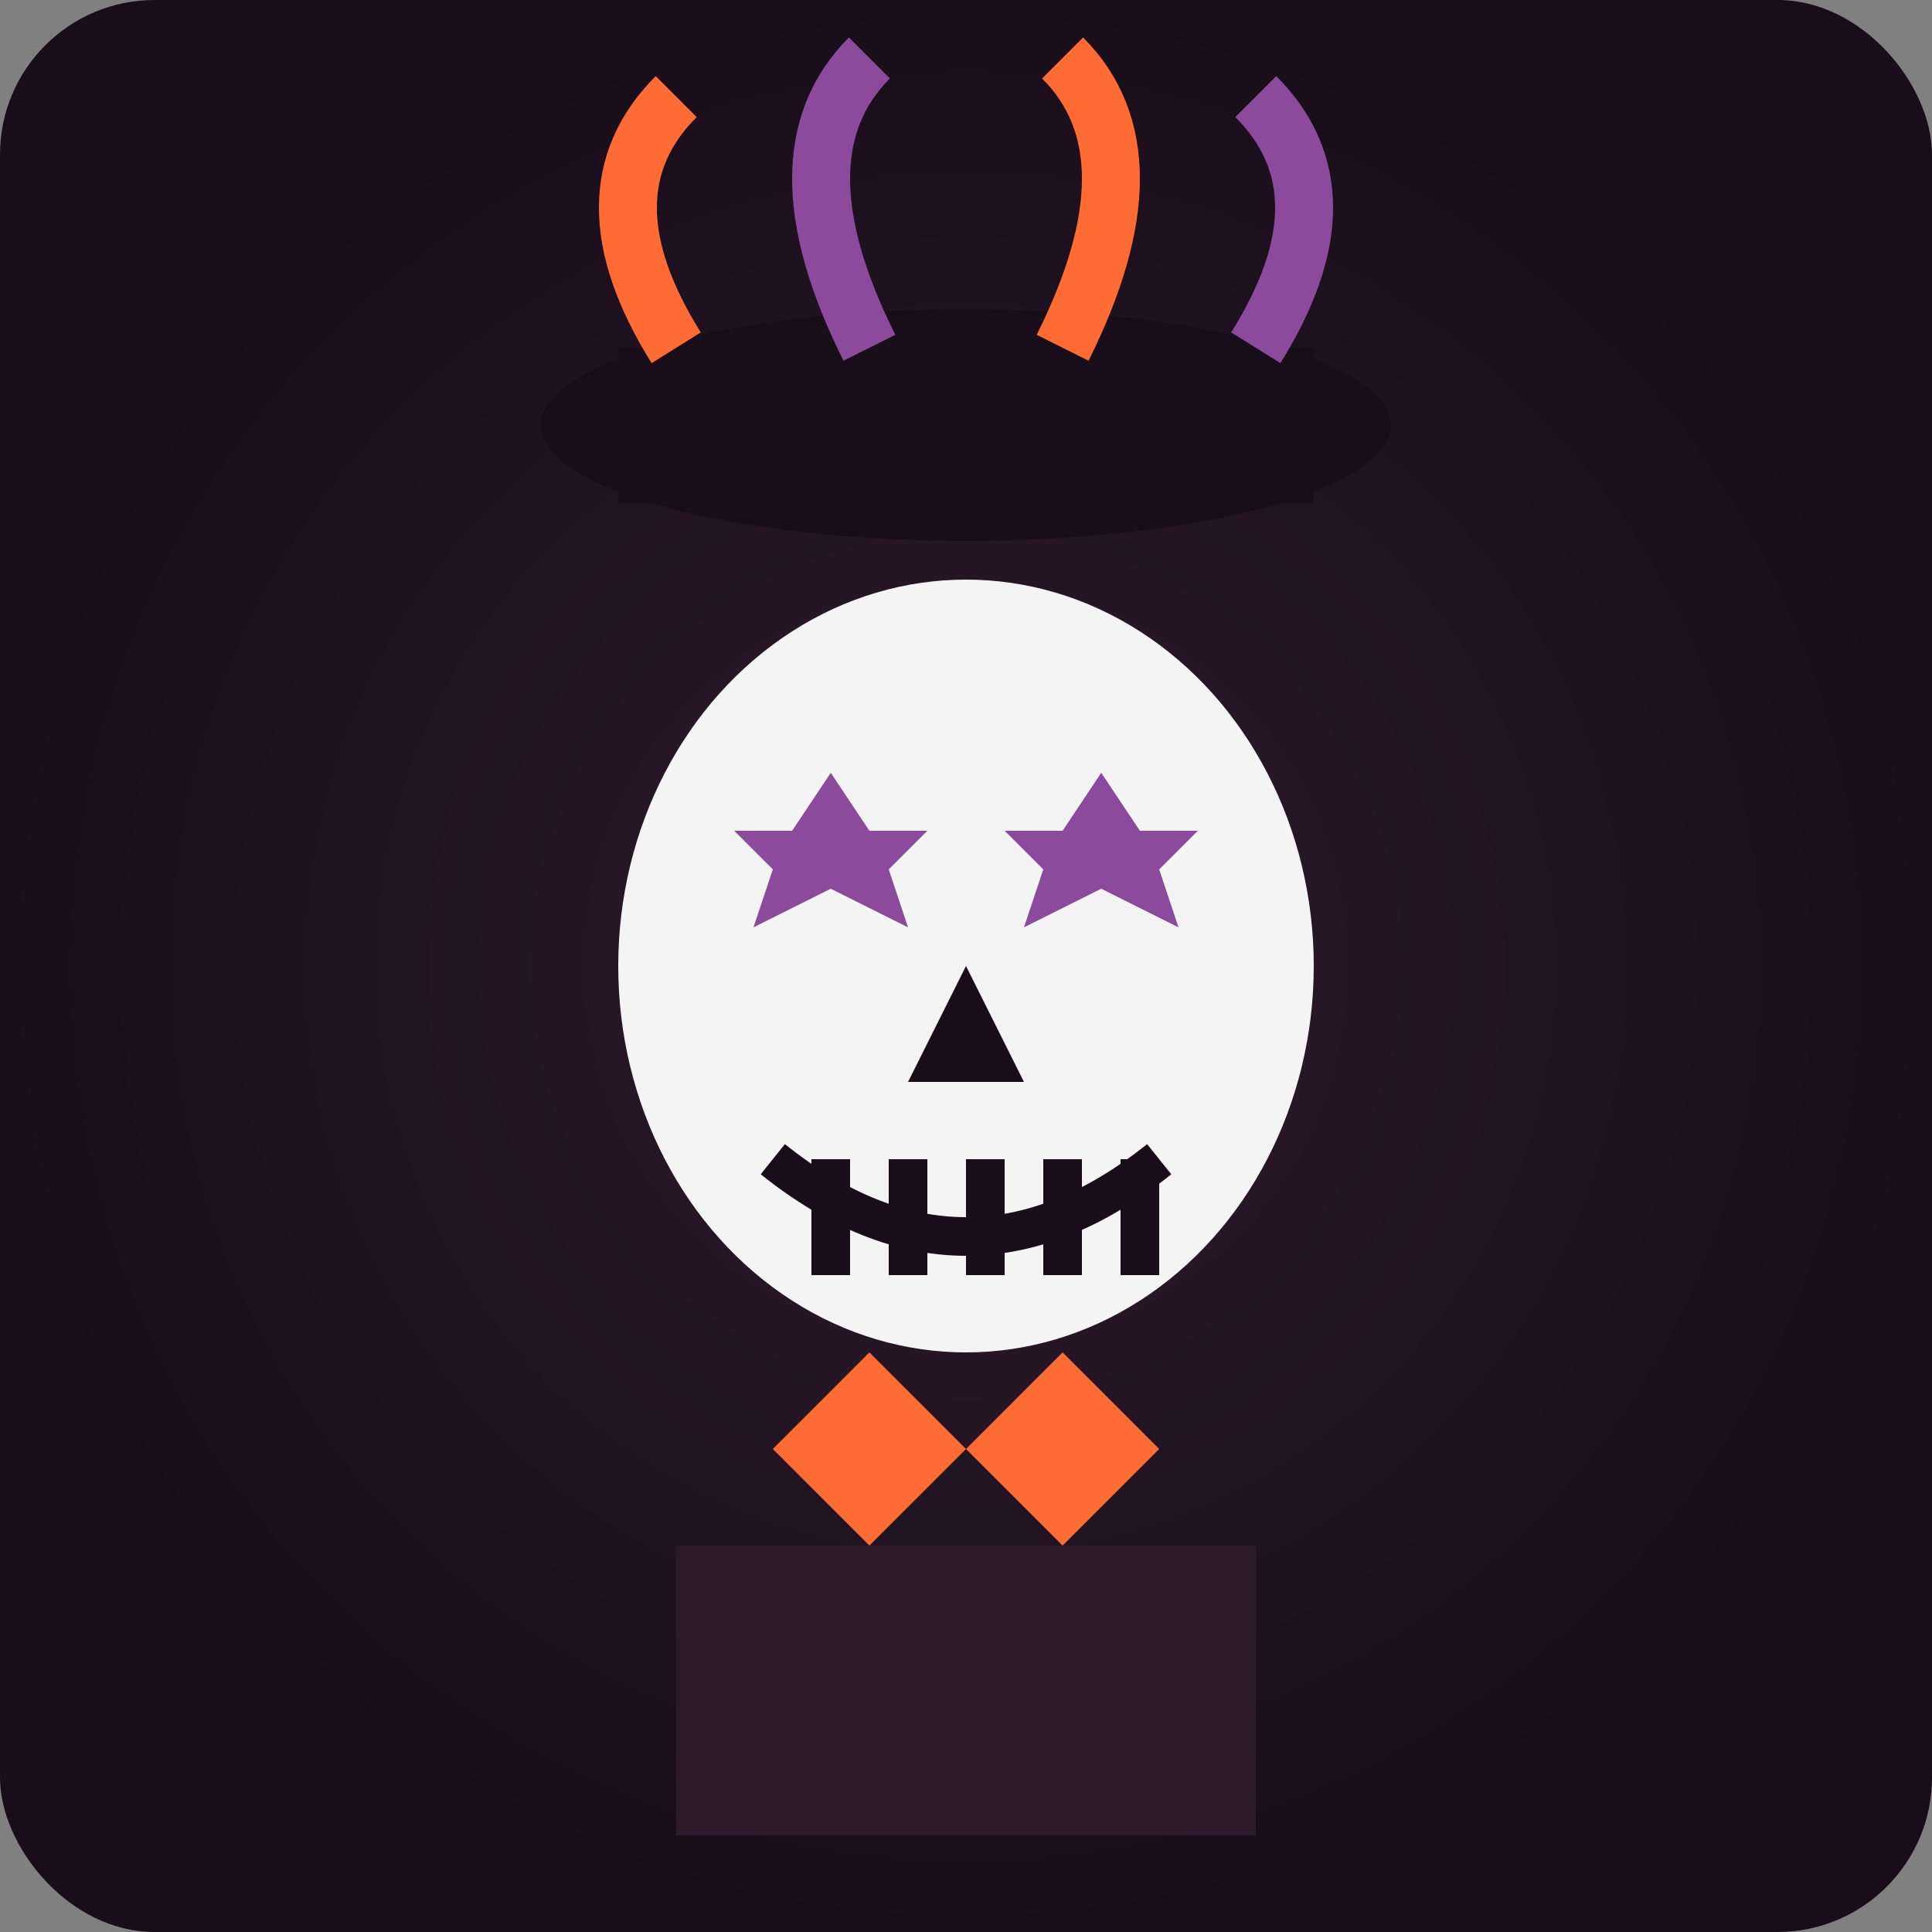 <svg width="100" height="100" viewBox="0 0 100 100" xmlns="http://www.w3.org/2000/svg">
  <rect x="0" y="0" width="100" height="100" fill="#808080" stroke="none"/>
  <!-- Catrina 4 - Skeleton with feathered hat -->
  <defs>
    <radialGradient id="bg4" cx="50%" cy="50%" r="50%">
      <stop offset="0%" style="stop-color:#2d1b2d"/>
      <stop offset="100%" style="stop-color:#1a0d1a"/>
    </radialGradient>
  </defs>
  
  <!-- Background -->
  <rect width="100" height="100" fill="url(#bg4)" rx="8"/>
  
  <!-- Feathered hat -->
  <ellipse cx="50" cy="22" rx="22" ry="6" fill="#1a0d1a"/>
  <rect x="32" y="18" width="36" height="8" fill="#1a0d1a"/>
  <!-- Feathers -->
  <path d="M35 18 Q30 10 35 5" stroke="#ff6b35" stroke-width="3" fill="none"/>
  <path d="M45 18 Q40 8 45 3" stroke="#8b4a9c" stroke-width="3" fill="none"/>
  <path d="M55 18 Q60 8 55 3" stroke="#ff6b35" stroke-width="3" fill="none"/>
  <path d="M65 18 Q70 10 65 5" stroke="#8b4a9c" stroke-width="3" fill="none"/>
  
  <!-- Skull -->
  <ellipse cx="50" cy="50" rx="18" ry="20" fill="#f4f4f4"/>
  
  <!-- Eye sockets with stars -->
  <path d="M43 40 L41 43 L38 43 L40 45 L39 48 L43 46 L47 48 L46 45 L48 43 L45 43 Z" fill="#8b4a9c"/>
  <path d="M57 40 L55 43 L52 43 L54 45 L53 48 L57 46 L61 48 L60 45 L62 43 L59 43 Z" fill="#8b4a9c"/>
  
  <!-- Nose -->
  <path d="M50 50 L47 56 L53 56 Z" fill="#1a0d1a"/>
  
  <!-- Grinning mouth -->
  <path d="M40 60 Q50 68 60 60" stroke="#1a0d1a" stroke-width="2" fill="none"/>
  <rect x="42" y="60" width="2" height="6" fill="#1a0d1a"/>
  <rect x="46" y="60" width="2" height="6" fill="#1a0d1a"/>
  <rect x="50" y="60" width="2" height="6" fill="#1a0d1a"/>
  <rect x="54" y="60" width="2" height="6" fill="#1a0d1a"/>
  <rect x="58" y="60" width="2" height="6" fill="#1a0d1a"/>
  
  <!-- Bow tie -->
  <path d="M45 70 L40 75 L45 80 L50 75 L55 80 L60 75 L55 70 L50 75 Z" fill="#ff6b35"/>
  
  <!-- Suit -->
  <rect x="35" y="80" width="30" height="15" fill="#2d1b2d"/>
</svg>